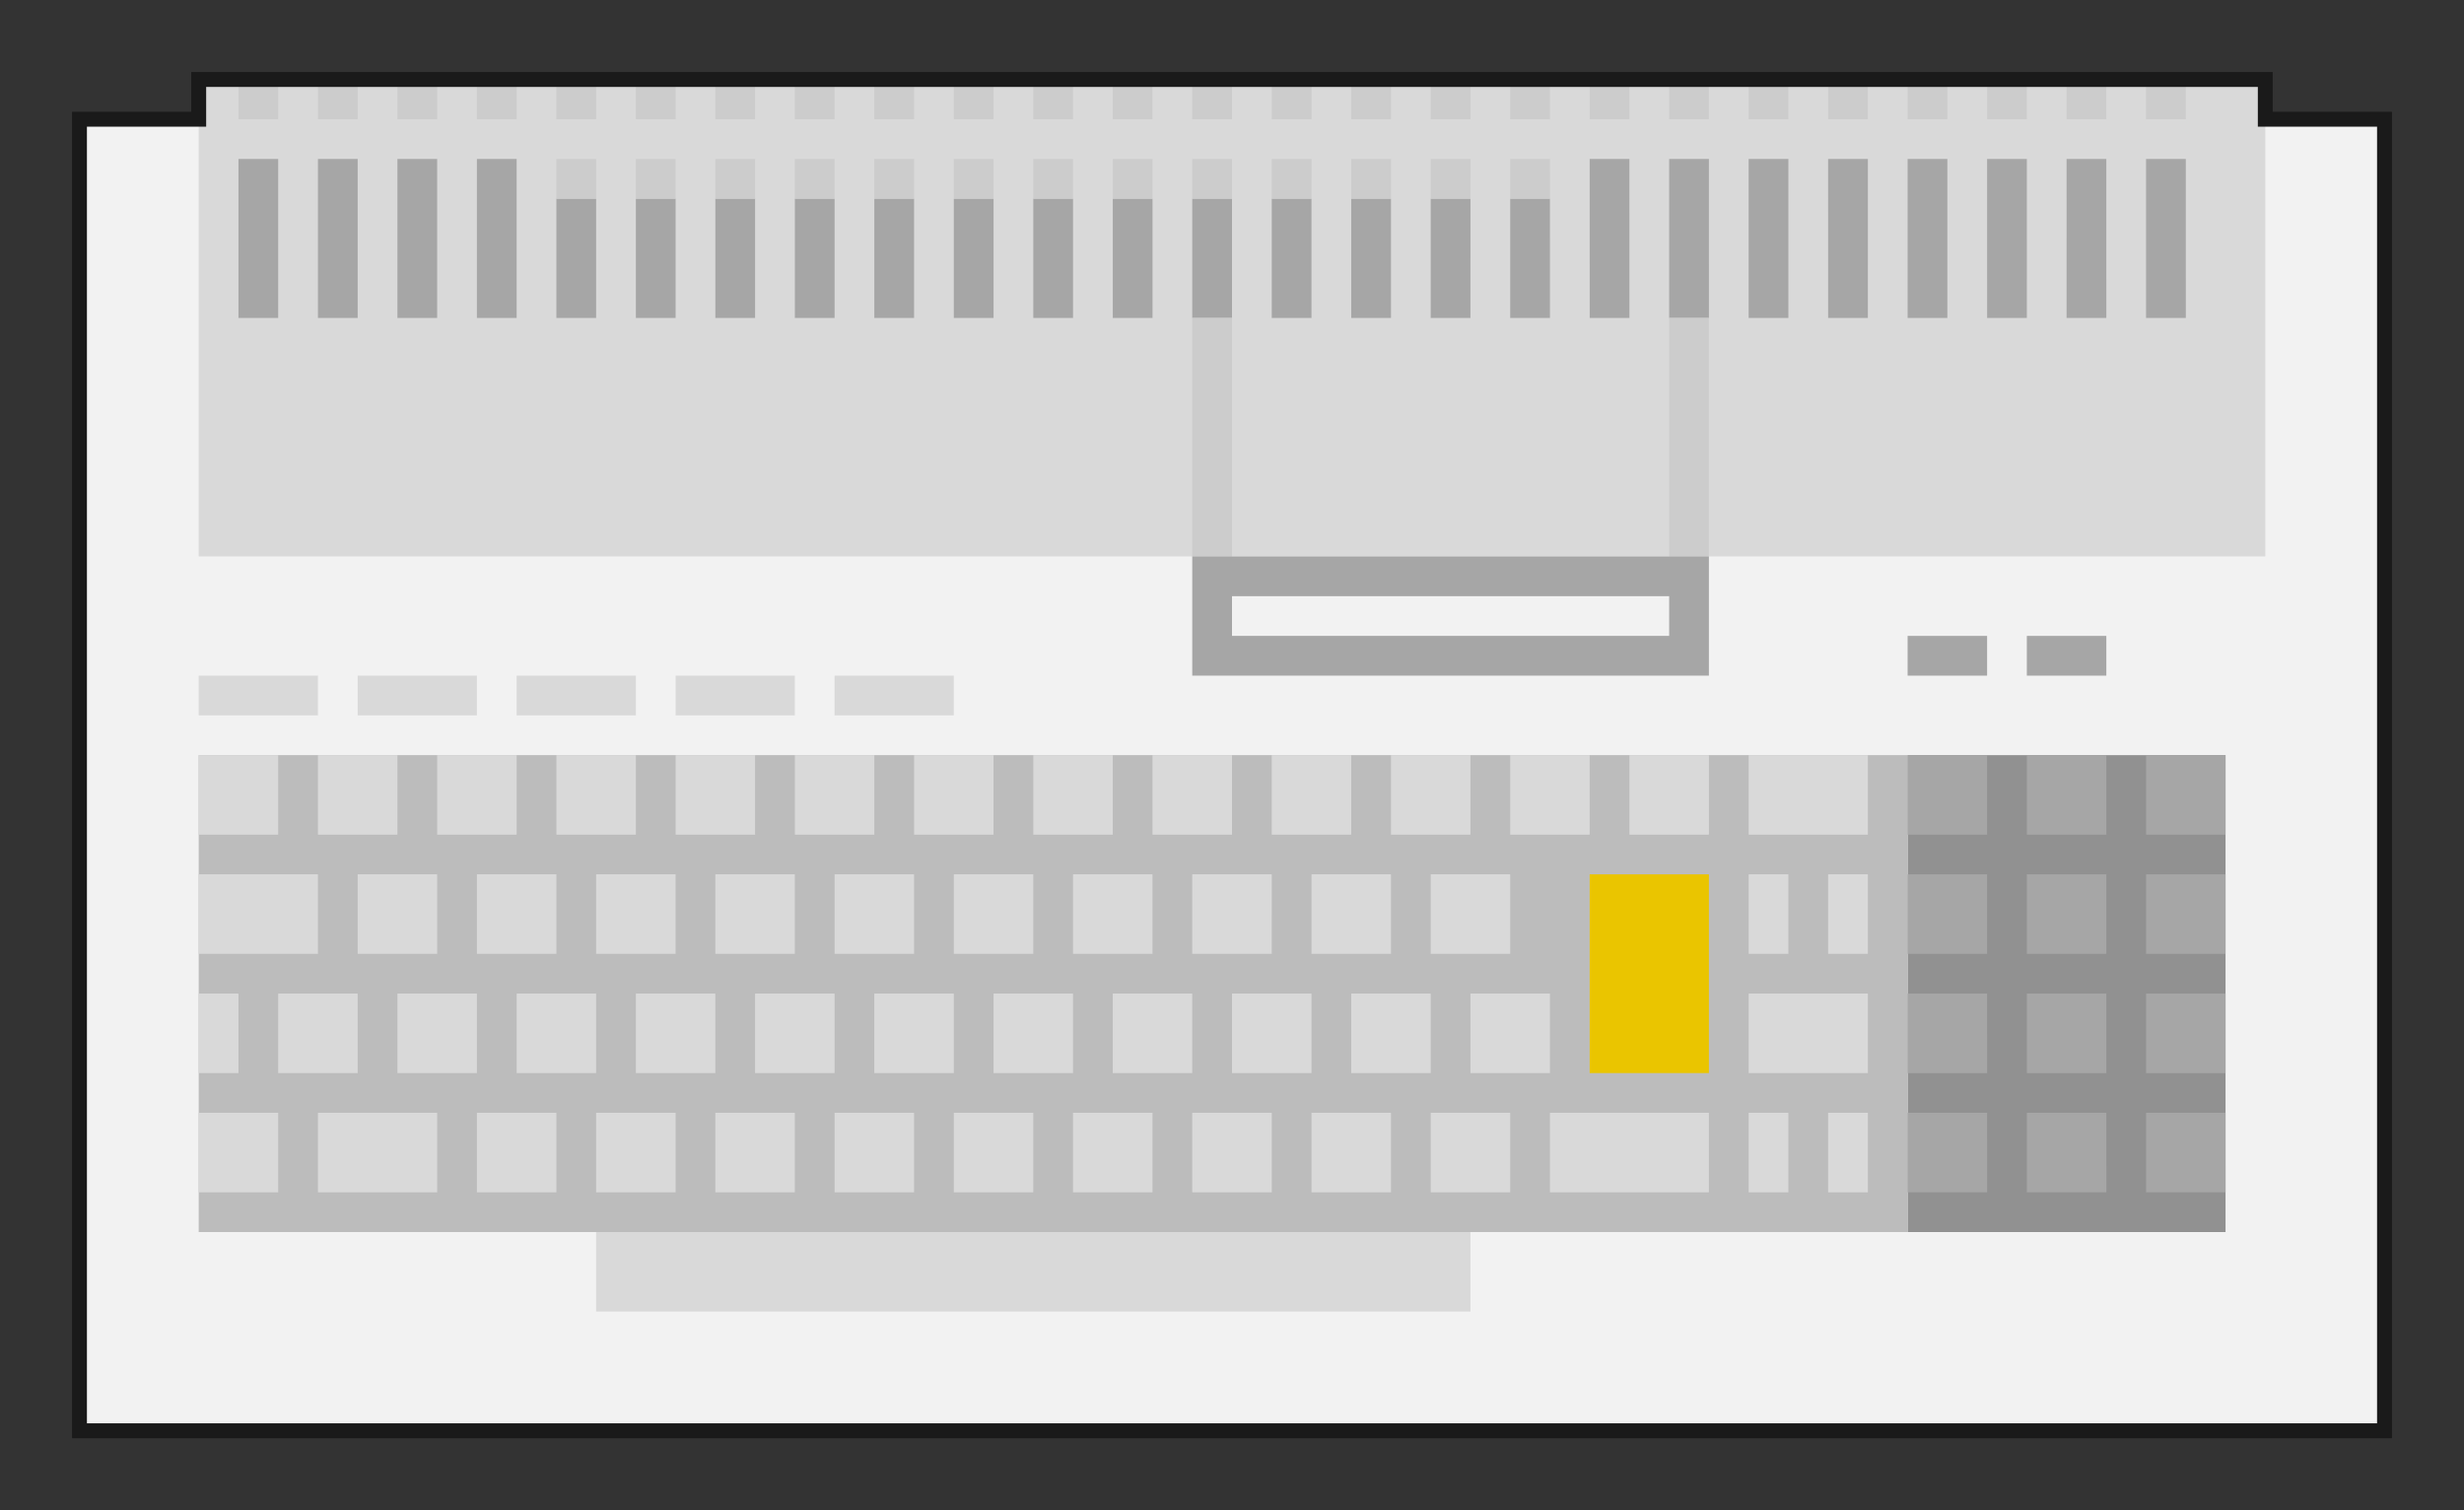 <svg xmlns="http://www.w3.org/2000/svg" xml:space="preserve" width="330.667" height="202.667"><rect width="100%" height="100%" fill="#333333" stroke="none"/><path d="M320 192H10.667V16H320Z" style="fill:#f2f2f2;fill-opacity:1;fill-rule:nonzero;stroke:none;stroke-width:1.333"/><path d="M266.667 90.667H256v-5.334h10.667zm16 0H272v-5.334h10.667z" style="fill:#a6a6a6;fill-opacity:1;fill-rule:nonzero;stroke:none;stroke-width:1.333"/><path d="M298.667 165.333H256v-64h42.667z" style="fill:#919191;fill-opacity:1;fill-rule:nonzero;stroke:none;stroke-width:1.333"/><path d="M256 165.333H26.667v-64H256Z" style="fill:#bcbcbc;fill-opacity:1;fill-rule:nonzero;stroke:none;stroke-width:1.333"/><path d="M37.333 112H26.667v-10.667h10.666zm5.334 16h-16v-10.667h16zm10.666-16H42.667v-10.667h10.666zm5.334 16H48v-10.667h10.667zm16 0H64v-10.667h10.667zm16 0H80v-10.667h10.667zm16 0H96v-10.667h10.667zm16 0H112v-10.667h10.667zm16 0H128v-10.667h10.667zm16 0H144v-10.667h10.667zm16 0H160v-10.667h10.667zm16 0H176v-10.667h10.667zm16 0H192v-10.667h10.667zM64 144H53.333v-10.667H64zm-16 0H37.333v-10.667H48zm32 0H69.333v-10.667H80zm16 0H85.333v-10.667H96zm16 0h-10.667v-10.667H112Zm16 0h-10.667v-10.667H128Zm16 0h-10.667v-10.667H144Zm16 0h-10.667v-10.667H160Zm16 0h-10.667v-10.667H176Zm16 0h-10.667v-10.667H192Zm16 0h-10.667v-10.667H208zM74.667 160H64v-10.667h10.667zm-16 0h-16v-10.667h16zm-21.334 0H26.667v-10.667h10.666zm53.334 0H80v-10.667h10.667zm16 0H96v-10.667h10.667zm16 0H112v-10.667h10.667zm16 0H128v-10.667h10.667zm16 0H144v-10.667h10.667zm16 0H160v-10.667h10.667zm16 0H176v-10.667h10.667zm16 0H192v-10.667h10.667zM240 160h-5.333v-10.667H240zm10.667 0h-5.334v-10.667h5.334zm-21.334 0H208v-10.667h21.333zm-160-48H58.667v-10.667h10.666zm16 0H74.667v-10.667h10.666zm16 0H90.667v-10.667h10.666zm16 0h-10.666v-10.667h10.666zm16 0h-10.666v-10.667h10.666zm16 0h-10.666v-10.667h10.666zm16 0h-10.666v-10.667h10.666zm16 0h-10.666v-10.667h10.666zm16 0h-10.666v-10.667h10.666zm16 0h-10.666v-10.667h10.666zm16 0h-10.666v-10.667h10.666z" style="fill:#d9d9d9;fill-opacity:1;fill-rule:nonzero;stroke:none;stroke-width:1.333"/><path d="M266.667 112H256v-10.667h10.667zm16 0H272v-10.667h10.667zm16 0H288v-10.667h10.667zm-32 16H256v-10.667h10.667zm16 0H272v-10.667h10.667zm16 0H288v-10.667h10.667zm-32 16H256v-10.667h10.667zm16 0H272v-10.667h10.667zm16 0H288v-10.667h10.667zm-32 16H256v-10.667h10.667zm16 0H272v-10.667h10.667zm16 0H288v-10.667h10.667z" style="fill:#a6a6a6;fill-opacity:1;fill-rule:nonzero;stroke:none;stroke-width:1.333"/><path d="M229.333 144h-16v-26.667h16z" style="fill:#eac500;fill-opacity:1;fill-rule:nonzero;stroke:none;stroke-width:1.333"/><path d="M197.333 176H80v-10.667h117.333ZM42.667 96h-16v-5.333h16zM64 96H48v-5.333h16zm21.333 0h-16v-5.333h16zm21.334 0h-16v-5.333h16zM128 96h-16v-5.333h16zm-96 48h-5.333v-10.667H32zm218.667 0h-16v-10.667h16zm0-32h-16v-10.667h16zM240 128h-5.333v-10.667H240zm10.667 0h-5.334v-10.667h5.334zM304 74.667H26.667v-64H304Z" style="fill:#d9d9d9;fill-opacity:1;fill-rule:nonzero;stroke:none;stroke-width:1.333"/><path d="M37.333 16H32v-5.333h5.333z" style="fill:#ccc;fill-opacity:1;fill-rule:nonzero;stroke:none;stroke-width:1.333"/><path d="M37.333 42.667H32V21.333h5.333zm10.667 0h-5.333V21.333H48zm10.667 0h-5.334V21.333h5.334zm10.666 0H64V21.333h5.333zm10.667 0h-5.333v-16H80zm10.667 0h-5.334v-16h5.334zm10.666 0H96v-16h5.333zm10.667 0h-5.333v-16H112Zm10.667 0h-5.334v-16h5.334zm10.666 0H128v-16h5.333zm10.667 0h-5.333v-16H144Zm10.667 0h-5.334v-16h5.334zm10.666 0H160v-16h5.333zm10.667 0h-5.333v-16H176Zm10.667 0h-5.334v-16h5.334zm10.666 0H192v-16h5.333zm10.667 0h-5.333v-16H208zm10.667 0h-5.334V21.333h5.334zm10.666 0H224V21.333h5.333zm10.667 0h-5.333V21.333H240zm10.667 0h-5.334V21.333h5.334zm10.666 0H256V21.333h5.333zm10.667 0h-5.333V21.333H272zm10.667 0h-5.334V21.333h5.334zm10.666 0H288V21.333h5.333z" style="fill:#a6a6a6;fill-opacity:1;fill-rule:nonzero;stroke:none;stroke-width:1.333"/><path d="M48 16h-5.333v-5.333H48zm10.667 0h-5.334v-5.333h5.334zm10.666 0H64v-5.333h5.333zM80 16h-5.333v-5.333H80zm0 10.667h-5.333v-5.334H80zm10.667 0h-5.334v-5.334h5.334zm10.666 0H96v-5.334h5.333zm10.667 0h-5.333v-5.334H112Zm10.667 0h-5.334v-5.334h5.334zm10.666 0H128v-5.334h5.333zm10.667 0h-5.333v-5.334H144Zm10.667 0h-5.334v-5.334h5.334zm10.666 0H160v-5.334h5.333zm0 48H160v-32h5.333zm10.667-48h-5.333v-5.334H176Zm10.667 0h-5.334v-5.334h5.334zm10.666 0H192v-5.334h5.333zm10.667 0h-5.333v-5.334H208zM90.667 16h-5.334v-5.333h5.334zm10.666 0H96v-5.333h5.333zM112 16h-5.333v-5.333H112Zm10.667 0h-5.334v-5.333h5.334zm10.666 0H128v-5.333h5.333zM144 16h-5.333v-5.333H144Zm10.667 0h-5.334v-5.333h5.334zm10.666 0H160v-5.333h5.333zM176 16h-5.333v-5.333H176Zm10.667 0h-5.334v-5.333h5.334zm10.666 0H192v-5.333h5.333zM208 16h-5.333v-5.333H208zm10.667 0h-5.334v-5.333h5.334zm10.666 0H224v-5.333h5.333zm0 58.667H224v-32h5.333zM240 16h-5.333v-5.333H240zm10.667 0h-5.334v-5.333h5.334zm10.666 0H256v-5.333h5.333zM272 16h-5.333v-5.333H272zm10.667 0h-5.334v-5.333h5.334zm10.666 0H288v-5.333h5.333z" style="fill:#ccc;fill-opacity:1;fill-rule:nonzero;stroke:none;stroke-width:1.333"/><path d="M224 85.333h-58.667V80H224zm-64 5.334h69.333v-16H160Z" style="fill:#a6a6a6;fill-opacity:1;fill-rule:nonzero;stroke:none;stroke-width:1.333"/><path d="M26.666 10.666V16h-16v176H320V16h-16v-5.334z" style="fill:none;fill-opacity:1;fill-rule:nonzero;stroke:#1a1a1a;stroke-width:2;stroke-miterlimit:4;stroke-dasharray:none"/></svg>